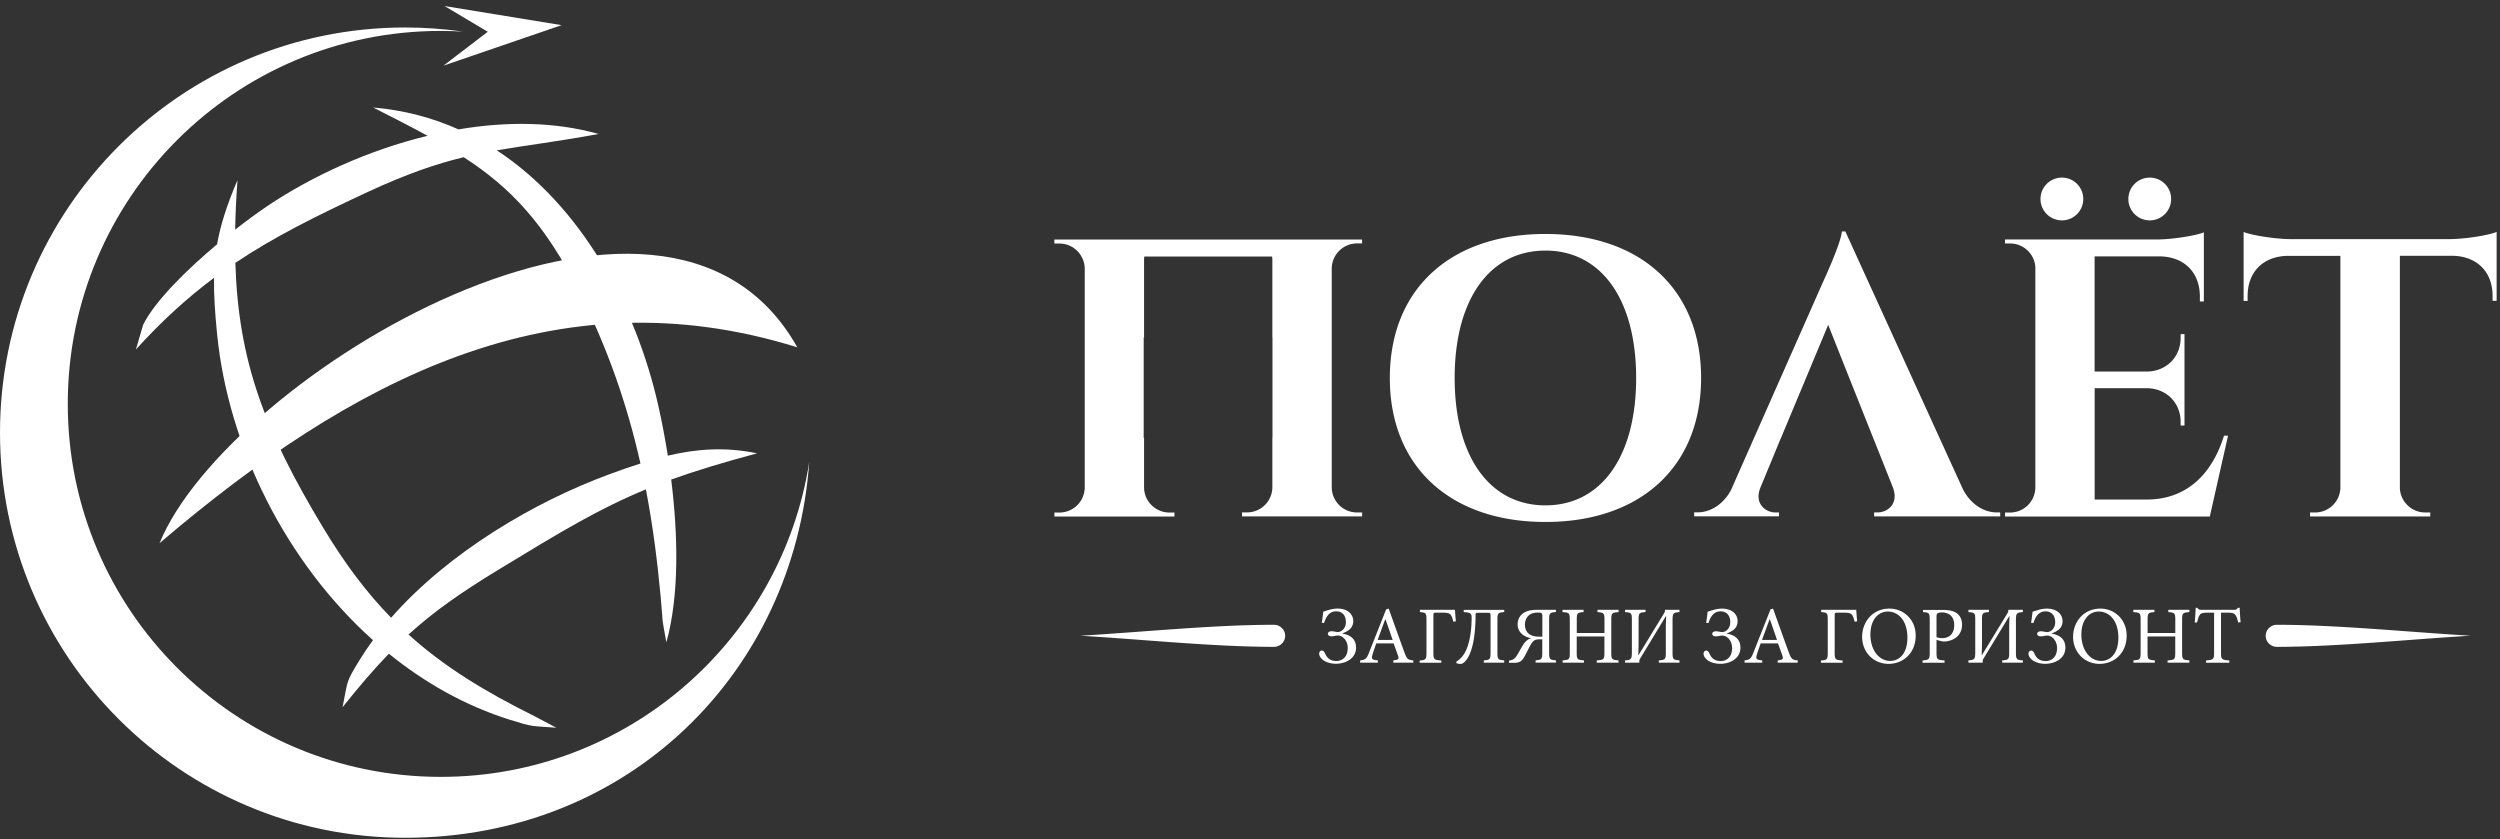 <svg width="408" height="137" fill="none" xmlns="http://www.w3.org/2000/svg"><rect width="100%" height="100%" fill="#333333" stroke="none"/><g clip-path="url(#clip0_474_102)" fill-rule="evenodd" clip-rule="evenodd" fill="#fff"><path d="M219.04 103.375c.37-.12.77-.32 1.11-.57.38-.28.7-.76.7-1.43 0-1.21-.99-2.06-2.57-2.06-.49 0-1.1.13-1.35.21-.36.09-.69.21-.98.31-.04.37-.13 1.26-.24 1.8l.38.04c.29-.9.78-1.91 1.98-1.91.88 0 1.58.57 1.58 1.76 0 1.06-.73 1.61-1.31 1.62-.34 0-.65-.13-1.05-.13-.33 0-.58.19-.58.41 0 .27.25.42.57.42.42 0 .73-.13 1.06-.13.77 0 1.61.8 1.61 2.04 0 1.66-1.11 2.14-1.88 2.12-.77-.01-1.42-.29-1.82-1.23-.13-.31-.32-.48-.5-.48-.23 0-.46.17-.46.53 0 .33.25.73.64 1.03.56.41 1.34.6 2.1.6 1.53 0 3.28-.82 3.28-2.64 0-1.46-1.03-2.1-2.24-2.28v-.04l-.03.01zm184.25.38c-10.13-.59-21.84-1.79-31.69-1.79-1.02 0-1.84.81-1.84 1.8s.82 1.8 1.84 1.8c9.83 0 21.59-1.23 31.69-1.82v.01zm-227.08 0c10.13-.59 21.84-1.79 31.69-1.79 1.02 0 1.84.81 1.84 1.8s-.82 1.8-1.84 1.8c-9.83 0-21.59-1.23-31.69-1.82v.01zm54.44 4.39v-.37c-.86-.08-1.05-.2-1.46-1.34-.85-2.31-1.74-4.84-2.56-7.11l-.41.12-2.75 6.95c-.45 1.18-.64 1.26-1.49 1.38v.37h2.89v-.37c-1.01-.09-1.11-.23-.84-1.06.17-.56.37-1.11.58-1.71h2.83c.29.81.56 1.53.73 2.04.17.52.05.62-.78.73v.37h3.26zm-3.38-3.71h-2.44c.41-1.09.82-2.26 1.25-3.38h.03l1.17 3.38h-.01zm10.33-3.04c-.07-.57-.13-1.63-.15-1.87h-5.72v.37c.97.08 1.07.13 1.07 1.29v5.31c0 1.14-.11 1.22-1.11 1.3v.36h3.53v-.36c-1.18-.08-1.29-.16-1.29-1.3v-6.02c0-.46.03-.49.54-.49h.85c.82 0 1.23.08 1.43.34.19.27.29.56.44 1.14l.4-.07h.01zm7.89 6.75v-.37c-1.01-.08-1.11-.15-1.11-1.3v-5.41c0-.99.11-1.09 1.11-1.17v-.37h-6.61v.37c1.07.07 1.29.19 1.29.88 0 2.79-.53 4.74-1.11 5.74-.36.62-.73 1.05-1.38 1.46v.25c.12.05.42.13.69.13.27 0 .6-.2.95-.66.93-1.23 1.49-3.73 1.49-7.31 0-.33.03-.38.56-.38h1.37c.5 0 .52.04.52.62v5.85c0 1.15-.11 1.22-1.1 1.3v.37h3.34-.01zm8.45-8.62h-3.2c-2.33 0-3.08 1.25-3.06 2.41.03 1.64 1.64 2.14 2.19 2.22v.03c-.42.08-.88.37-1.41 1.23-.48.82-.82 1.5-1.13 1.87-.28.33-.56.46-1.06.53v.36h.86c.76-.03 1.21-.13 1.75-1.17.42-.81.68-1.33.95-1.82.37-.62.68-.84 1.35-.84h.52v2.12c0 1.15-.12 1.22-1.09 1.3v.37h3.32v-.37c-1.01-.08-1.11-.15-1.11-1.3v-5.29c0-1.11.11-1.21 1.11-1.29v-.37l.01.01zm-2.23 4.38h-.57c-1.3 0-2.23-.56-2.27-1.94-.01-.7.32-1.98 2.07-1.99.64-.01.77.09.77.58v3.35zm12.46-4.38h-3.46v.37c1.03.09 1.14.16 1.14 1.26v2.15h-4.52v-2.15c0-1.1.11-1.18 1.11-1.26v-.37H255v.37c1.09.08 1.19.15 1.19 1.26v5.36c0 1.11-.11 1.18-1.17 1.26v.37h3.49v-.37c-1.09-.08-1.19-.16-1.19-1.26v-2.64h4.52v2.64c0 1.11-.11 1.18-1.25 1.26v.37h3.55v-.37c-1.07-.08-1.18-.15-1.18-1.26v-5.36c0-1.1.11-1.17 1.19-1.26v-.37h.02zm9.92 8.62v-.37c-1.01-.08-1.13-.15-1.13-1.29v-5.24c0-1.18.12-1.27 1.13-1.35v-.37h-2.37v.12c0 .13-.03.27-.15.45l-4.17 6.84h-.03c.05-1.31.05-2 .05-2.61v-3.24c0-1.05.13-1.11 1.13-1.19v-.37h-3.34v.37c1.01.08 1.11.16 1.11 1.21v5.29c0 1.21-.11 1.3-1.11 1.38v.37h2.33v-.15c0-.17.01-.34.12-.5l4.21-6.94h.04c-.05 1.27-.05 2.03-.05 2.47v3.46c0 1.14-.12 1.21-1.14 1.29v.37h3.37zm7.68-4.76c.37-.12.77-.32 1.11-.57.38-.28.7-.76.7-1.43 0-1.21-.99-2.06-2.57-2.06-.49 0-1.1.13-1.35.21-.36.09-.69.21-.98.31-.04.37-.13 1.26-.24 1.8l.38.04c.29-.9.78-1.91 1.98-1.91.88 0 1.58.57 1.58 1.76 0 1.06-.73 1.61-1.31 1.62-.34 0-.65-.13-1.05-.13-.33 0-.58.19-.58.41 0 .27.25.42.57.42.42 0 .73-.13 1.06-.13.77 0 1.61.8 1.61 2.04 0 1.66-1.11 2.14-1.88 2.12-.77-.01-1.42-.29-1.82-1.23-.13-.31-.32-.48-.5-.48-.23 0-.46.17-.46.53 0 .33.25.73.64 1.03.56.41 1.34.6 2.1.6 1.53 0 3.28-.82 3.28-2.64 0-1.46-1.03-2.1-2.24-2.28v-.04l-.03.01zm11.61 4.76v-.37c-.86-.08-1.05-.2-1.46-1.34-.85-2.31-1.74-4.84-2.56-7.11l-.41.12-2.75 6.95c-.45 1.18-.64 1.26-1.49 1.38v.37h2.89v-.37c-1.01-.09-1.11-.23-.84-1.06.17-.56.37-1.11.58-1.71h2.83c.29.81.56 1.53.73 2.04.17.52.05.62-.78.73v.37h3.26zm-3.38-3.71h-2.44c.41-1.09.82-2.26 1.25-3.38h.03l1.17 3.38H290zm13.09-3.04c-.07-.57-.13-1.63-.15-1.87h-5.72v.37c.97.08 1.07.13 1.07 1.29v5.31c0 1.14-.11 1.22-1.11 1.3v.36h3.53v-.36c-1.18-.08-1.29-.16-1.29-1.3v-6.02c0-.46.03-.49.54-.49h.85c.82 0 1.23.08 1.43.34.19.27.29.56.44 1.14l.4-.07h.01zm5.28-2.07c-2.8 0-4.47 2.22-4.47 4.6 0 2.56 1.91 4.42 4.31 4.42 2.4 0 4.43-1.75 4.43-4.62 0-2.67-2.03-4.4-4.27-4.4zm-.29.48c1.75 0 3.21 1.49 3.21 4.28 0 2.55-1.31 3.78-2.8 3.78-1.87 0-3.24-1.82-3.24-4.31 0-2.49 1.35-3.75 2.83-3.75zm5.76-.28v.37c.98.07 1.09.12 1.09 1.29v5.31c0 1.1-.11 1.21-1.17 1.29v.37h3.59v-.37c-1.19-.08-1.31-.15-1.31-1.27v-2.08l.98.25c.15.01.4.01.6-.01 1.3-.16 2.59-1 2.59-2.72 0-.86-.33-1.47-.85-1.87-.53-.38-1.3-.54-2.24-.54h-3.28v-.02zm2.2 1.21c0-.38.04-.54.15-.62.09-.09.37-.16.74-.16 1.09 0 2 .61 2 2.04 0 1.68-1.06 2.15-1.92 2.15-.44 0-.8-.09-.97-.16v-3.25zm14.09 7.41v-.37c-1.01-.08-1.13-.15-1.13-1.29v-5.24c0-1.18.12-1.27 1.13-1.35v-.37h-2.37v.12c0 .13-.03.27-.15.45l-4.17 6.84h-.03c.05-1.31.05-2 .05-2.61v-3.24c0-1.05.13-1.11 1.13-1.19v-.37h-3.34v.37c1.01.08 1.11.16 1.11 1.21v5.29c0 1.21-.11 1.3-1.11 1.38v.37h2.33v-.15c0-.17.01-.34.12-.5l4.21-6.94h.04c-.05 1.27-.05 2.03-.05 2.47v3.46c0 1.14-.12 1.21-1.14 1.29v.37h3.37zm4.67-4.76c.37-.12.77-.32 1.11-.57.38-.28.7-.76.7-1.43 0-1.21-1-2.06-2.57-2.06-.49 0-1.1.13-1.35.21-.36.09-.69.21-.98.31-.04.37-.13 1.26-.24 1.8l.38.04c.29-.9.78-1.91 1.98-1.91.88 0 1.58.57 1.58 1.76 0 1.06-.73 1.61-1.31 1.62-.34 0-.65-.13-1.05-.13-.33 0-.58.19-.58.41 0 .27.25.42.57.42.42 0 .73-.13 1.06-.13.77 0 1.61.8 1.61 2.04 0 1.66-1.11 2.14-1.88 2.12-.77-.01-1.42-.29-1.82-1.23-.13-.31-.32-.48-.5-.48-.23 0-.46.17-.46.53 0 .33.25.73.64 1.03.56.41 1.34.6 2.1.6 1.53 0 3.28-.82 3.28-2.64 0-1.46-1.03-2.1-2.24-2.28v-.04l-.03.01zm8-4.06c-2.8 0-4.47 2.22-4.47 4.6 0 2.56 1.91 4.42 4.31 4.42 2.4 0 4.43-1.75 4.43-4.62 0-2.67-2.03-4.4-4.27-4.4zm-.29.48c1.75 0 3.21 1.49 3.21 4.28 0 2.55-1.31 3.78-2.8 3.78-1.87 0-3.24-1.82-3.24-4.31 0-2.49 1.35-3.75 2.83-3.75zm14.82-.28h-3.46v.37c1.03.09 1.14.16 1.14 1.26v2.15h-4.52v-2.15c0-1.1.11-1.18 1.11-1.26v-.37h-3.44v.37c1.09.08 1.19.15 1.19 1.26v5.36c0 1.11-.11 1.18-1.17 1.26v.37h3.49v-.37c-1.09-.08-1.19-.16-1.19-1.26v-2.64H355v2.64c0 1.11-.11 1.18-1.25 1.26v.37h3.55v-.37c-1.07-.08-1.18-.15-1.18-1.26v-5.36c0-1.1.11-1.17 1.19-1.26v-.37h.02zm8.34 2.02c-.08-.77-.13-1.74-.15-2.35h-.28c-.2.25-.31.33-.66.33h-5.24c-.37 0-.54-.03-.73-.33h-.27c-.03.73-.09 1.59-.16 2.39h.38c.16-.58.27-.97.42-1.19.17-.29.44-.41 1.54-.41h.82v6.54c0 1.05-.11 1.18-1.31 1.26v.37h3.79v-.37c-1.25-.08-1.35-.21-1.35-1.26v-6.54h.93c1.01 0 1.22.11 1.45.42.15.21.28.54.41 1.18l.4-.04h.01zM222.3 84.285v-.65h-.83a4.13 4.13 0 01-4.13-4.06v-35.78a4.138 4.138 0 014.13-4.07h.82v-.63h-50.22v.65h.83c2.25 0 4.08 1.82 4.13 4.06v35.78a4.13 4.13 0 01-4.13 4.06h-.82v.65h19.59v-.65h-.82c-2.26 0-4.1-1.81-4.14-4.06v-8.12h-.06v-16.39h.06v-12.68c0-.18.02-.36.05-.53h20.84c.03.17.05.35.05.53v12.68h.02v16.38h-.02v8.16a4.142 4.142 0 01-4.14 4.01h-.81v.65h19.59l.01.01zm128.54-55.3c1.93 0 3.49 1.56 3.49 3.49 0 1.93-1.56 3.49-3.49 3.49-1.93 0-3.49-1.56-3.49-3.49 0-1.93 1.56-3.49 3.49-3.49zm-14.34 0c1.93 0 3.49 1.56 3.49 3.49 0 1.93-1.56 3.49-3.49 3.49-1.93 0-3.49-1.56-3.49-3.49 0-1.93 1.56-3.49 3.49-3.49zm-84.29 9.2c-15.51 0-25.39 9-25.39 23.5s9.89 23.5 25.39 23.5 25.41-9 25.41-23.5-9.9-23.5-25.41-23.5zm0 44.29c-9.1 0-14.81-7.96-14.81-20.79 0-12.83 5.7-20.79 14.81-20.79s14.81 7.96 14.81 20.79c0 12.83-5.7 20.79-14.81 20.79zm48.96-44.68l19.2 42.09c1.4 2.65 3.62 3.74 5.51 3.74h.55v.65h-20.57v-.65h.57c1.67 0 3.48-1.46 2.5-4.05l-.78-1.97-5.94-14.9-3.85-9.69-4.61 11.06-.07.16-1.94 4.65-1.13 2.71h-.01l-3.3 7.98c-1.05 2.58.81 4.06 2.47 4.06h.56v.63h-13.84v-.65h.58c1.83 0 4.06-1.08 5.43-3.64l14.92-33.74c.46-.99 3.02-6.59 3.17-8.46h.58v.02zm62.44 33.31h-.65c-2 6.4-6.19 10.42-12.63 10.42h-8.48v-18.17h8.64c3.13.1 5.4 2.41 5.39 5.53v.56h.63v-14.91h-.63v.57c.01 3.14-2.3 5.48-5.47 5.53h-8.57v-18.79h10.87c3.87.16 6.32 2.7 6.31 6.59v.76h.65v-11.28c-1.19.51-4.92 1.15-7.7 1.17h-24.75v.65h.83c2.18 0 3.98 1.7 4.12 3.85v36a4.13 4.13 0 01-4.13 4.06h-.82v.65h33.42l2.97-13.17v-.02zm43.82-33.25c-1.19.51-4.87 1.14-7.66 1.17h-25.96c-2.78-.03-6.47-.67-7.65-1.17v11.26h.65v-.77c-.01-3.93 2.5-6.49 6.46-6.59h8.68v37.93a4.13 4.13 0 01-4.13 3.95H377v.65h19.62v-.65h-.83c-2.24 0-4.07-1.79-4.13-4v-37.89h8.67c3.96.1 6.47 2.65 6.46 6.59v.76h.66v-11.24h-.02z"/></g><g clip-path="url(#clip1_474_102)" fill-rule="evenodd" clip-rule="evenodd" fill="#fff"><path d="M38.76 29.375c-.21 2.85-.34 5.54-.38 8.1 1.9-1.49 3.68-2.78 5.12-3.76 7.39-4.98 16.65-9.22 26.28-11.55-2.69-1.48-5.63-2.97-8.88-4.62 5.02.42 9.67 1.67 13.93 3.57 7.83-1.32 15.71-1.27 22.85.75-6.8 1.26-11.83 1.84-16.6 2.67 13.78 9.05 22.69 25.42 26.35 41.65.57 2.52 1.1 5.28 1.56 8.18 4.69-1.11 9.37-1.46 14.57-.38-5.6 1.5-10.07 2.86-14.02 4.28 1.13 9.09 1.33 18.96-.79 26.56-.9-5.08-.41-1.74-.94-7.53-.55-6.02-1.32-11.8-2.4-17.43-7.57 3.12-13.82 6.87-24.11 13.14-6.23 3.79-10.62 6.9-14.63 10.55 5.73 5.19 12.33 9.25 20.72 13.41l3.4 1.8c-4.19-.33-3.58-.05-7.58-1.3-7.21-2.26-13.85-6-19.75-10.78-2.4 2.48-4.81 5.29-7.55 8.73.9-4.39.4-3.85 2.87-7.85.65-1.05 1.34-2.08 2.09-3.09-14.22-12.73-23.62-31.62-25.44-49.95-.35-3.56-.55-6.49-.5-9.18-4.3 3.21-8.46 6.96-12.75 11.69l1.18-4.03c1.96-3.92 7.09-8.96 12.07-13.14.56-3.19 1.61-6.43 3.34-10.5l-.01.01zm65.76 46.26c-2.15-9.56-5.32-18.75-10-28.03-5.64-11.17-11.2-16.99-18.84-21.95-4.51 1.09-9.3 2.72-15.63 5.66-8.32 3.87-15.23 7.28-21.64 11.58.48 15.95 4.73 27.3 14.32 43.21 3.56 5.91 7.14 10.66 11.1 14.71 9.29-10.6 23.33-18.92 35.74-23.46 1.69-.62 3.34-1.2 4.97-1.72h-.02z"/><path d="M72.37 10.715l7.23-5.53-7.05-4.2 19.1 3.12-19.28 6.61zm57.75 45.97c-39.45-12.31-72.73 5.19-104.08 31.96 11.04-27.05 82.46-70.55 104.08-31.96zm-64-52.2C29.6 4.485 0 34.095 0 70.605c0 36.51 29.6 66.12 66.12 66.12s63.49-27.05 65.95-61.33c-4.55 29.12-29.74 51.39-60.14 51.39-33.62 0-60.87-27.25-60.87-60.87s27.25-60.87 60.87-60.87c1.22 0 2.42.04 3.62.11-3.08-.44-6.23-.67-9.43-.67z"/></g><defs><clipPath id="clip0_474_102"><path fill="#fff" transform="translate(172.07 28.985)" d="M0 0h235.36v79.37H0z"/></clipPath><clipPath id="clip1_474_102"><path fill="#fff" transform="translate(0 .985)" d="M0 0h132.07v135.75H0z"/></clipPath></defs></svg>